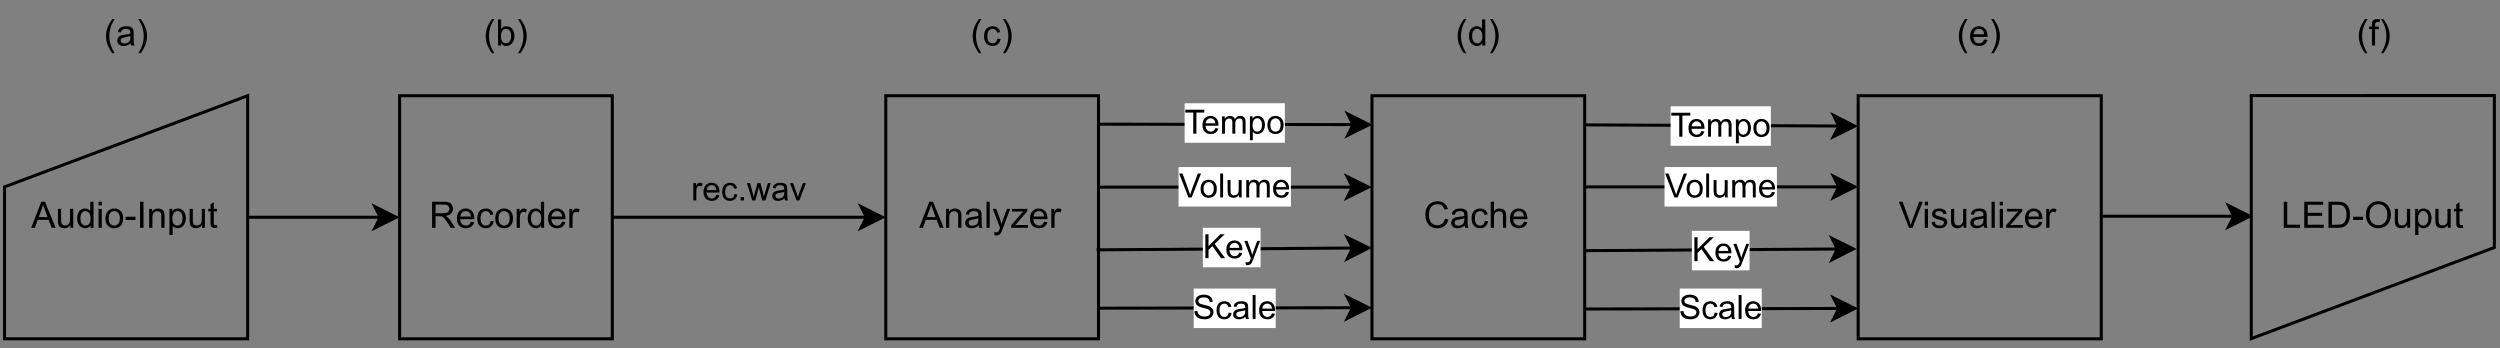 <?xml version="1.0" encoding="UTF-8" standalone="no"?>
<svg 
   width="617.04pt"
   height="85.92pt"
   viewBox="0 0 617.04 85.92"
   version="1.2"
   id="svg542"
   xmlns:xlink="http://www.w3.org/1999/xlink"
   xmlns="http://www.w3.org/2000/svg"
   xmlns:svg="http://www.w3.org/2000/svg" content="%3Cmxfile%20host%3D%22app.diagrams.net%22%20modified%3D%222022-05-11T13%3A10%3A50.161Z%22%20agent%3D%225.0%20(Windows%20NT%2010.0%3B%20Win64%3B%20x64)%20AppleWebKit%2F537.36%20(KHTML%2C%20like%20Gecko)%20Chrome%2F101.0.495.54%20Safari%2F537.36%22%20etag%3D%22cye6AxQ7vxnGm0Opm-MH%22%20version%3D%2218.0.2%22%20type%3D%22github%22%3E%3Cdiagram%20name%3D%22Page-1%22%20id%3D%2274b105a0-9070-1c63-61bc-23e55f88626e%22%3E7Zpbc%2BI2FIB%2FDTPpA4xl%2BfoYILu9pG2m9LLtS0exFVDXWIwtB8ivr4QlLFuwLMQQZ1iGB%2BvoZp3z6fgc2T04mq8%2BZmgx%2B5nGOOnZVrzqwXHPtoFj2z3xt%2BJ1KfF9vxRMMxLLRpVgQl6wFFpSWpAY57WGjNKEkUVdGNE0xRGryVCW0WW92RNN6rMu0FTOaFWCSYQSdR8Dt5L%2FRWI2k3LghVXF95hMZ3LywPbKikcUfZ5mtEjljClNcVkzR2oYOWk%2BQzFdaiJ414OjjFJWXs1XI5wIxSqdqX5srW60B4czNk94AfDLTfWHPZ3B13Tm68pwyvTp9o0Xjl7Ws2HxBD7k8S%2BTpLgdR%2Bu%2BVMIzSgo5yW0RE9r%2FIV0UzLgBroCFuJyjtEBJ2QYOlzPC8GSBIlG15IDV7%2FOJJMmIJjTj5Y1yd926XOwzzhheaSK5lI%2BYzjHL1ryJrIWhVK4kdovisrJ%2BIEUz3e5ShiRx0%2B3Iler4hdTeEZpU82uqNPSH0%2FhW0M5LUYLynER1VW0wxGIWi5fwirBPskZc%2Fy3kHPSyNF5pzcZrVUj5Wj7pBa2XKFbdNiXVb69FclpkET5MEEPZFLMv6UeqA8dqK%2B8xsGZAd4cBlSzDCWLkGdfudpdV5QwPlPClbfkJgjo%2F0GqAUS5c9tK31YGBtrteDVRqxhhoA9l22a%2Fgzja4%2Bw1HNItxZvBX5%2Bv4fTvNUEw4Ie1vZ9c%2BvJ39i25naKg1w9FgiZ7f0a5O0CNOHmhOGKGpuD1ezbGAQ2EYwh%2Bf940GjAoIUEKmO5vfyopHyhidv8ptKGwP%2Bw2nW36j%2BdyxwkGo%2F070Is1hnS8Oe26f4phhQYqS9cu78ile0zO%2FuU8xo60Rimb4Hek0cLqmU9%2FQ6Z80KeamUo9008rl9q2BZYG634W%2Bd8Dzbr087%2BzXPL3su9%2FX88IDzghXj%2FC91dhN4St8r%2FO1vtfrtO%2BFgTXwdSfptuN8HXDhEC4wGP4dzxe0LYQFwXadYADCkwkGwP9G8IkEe3AAzMe64s45NQfxwMCrDxVeGOHQQPgnvG4N4Dq8nn3Q%2Fe7CTRFt8ciqHn170Dma6OuDN2zkaKfjGnqDwKp%2B4E3RVavS0C1PFtvJ8wRtXo22wD%2Betn1bIfDtU7bC9cHrt3beAxsR8KVxVTG7FvCSvOA5%2B%2FvKzoBlHU4lLnqCa5th2P3duP9rcc6j8D0KzihD8kxme5Az3BzqNRrGJMORbLnEOWvJOKBJ%2BVsbB%2B7AvpU8TwtzYSNRO3Ao125Q0C13GQIwUEd02yMprhNXe2yfmG2ZG78ZR5zZg0LbQKmVdEt74Af1hMn%2BBlLNl4Q84tZAstsC6cKvXqD5jqDFpGdz8LRNdFSi0uHE52BIqBp2Bc3dR%2FcKJk%2Bo63Qyha2a40H3snyax%2Fjdy2z24tQVSkBlN2XKgPv0QAPHacuBNcOncwNivpBoK5y6wNvNrpMDrEC4cOM5p73i87wTyeHx%2BZFDnxsl8z3MTfSdQRPPP1idn4Mvm%2BckjpNNToRz8oIeN0MJ%2By%2FEWjarc4c9dyzGKhjNy4%2FTxNA5y%2Bhn3EiYzvM5kt%2FYySAw8yW4A7VmxNJevmQmszeP12MP1%2BmaPcwD8pv4euwReB2zh%2BJDtwe%2BHnsAy3bfzCAj649xf4KW9xhNflz898%2B%2FdOb2zfOdG3Q99nBAx8xhprY3T9djDgDci9mDF6tPyMtwrPpIH979Dw%3D%3D%3C%2Fdiagram%3E%3C%2Fmxfile%3E">
  <rect x="0" y="0" width="617.04" height="85.92" fill="#808080" stroke="none"/>
  <defs
     id="defs169">
    <g
       id="g149">
      <symbol
         overflow="visible"
         id="glyph0-0">
        <path
           style="stroke:none;"
           d=""
           id="path2" />
      </symbol>
      <symbol
         overflow="visible"
         id="glyph0-1">
        <path
           style="stroke:none;"
           d="M -0.016 0 L 2.469 -6.438 L 3.375 -6.438 L 6.016 0 L 5.047 0 L 4.297 -1.953 L 1.594 -1.953 L 0.891 0 Z M 1.844 -2.641 L 4.031 -2.641 L 3.359 -4.438 C 3.148 -4.977 3 -5.422 2.906 -5.766 C 2.82 -5.348 2.703 -4.938 2.547 -4.531 Z M 1.844 -2.641 "
           id="path5" />
      </symbol>
      <symbol
         overflow="visible"
         id="glyph0-2">
        <path
           style="stroke:none;"
           d="M 3.656 0 L 3.656 -0.688 C 3.289 -0.156 2.797 0.109 2.172 0.109 C 1.898 0.109 1.645 0.055 1.406 -0.047 C 1.164 -0.16 0.984 -0.297 0.859 -0.453 C 0.742 -0.609 0.664 -0.801 0.625 -1.031 C 0.594 -1.188 0.578 -1.438 0.578 -1.781 L 0.578 -4.672 L 1.359 -4.672 L 1.359 -2.078 C 1.359 -1.66 1.379 -1.383 1.422 -1.25 C 1.461 -1.039 1.562 -0.875 1.719 -0.75 C 1.883 -0.633 2.086 -0.578 2.328 -0.578 C 2.566 -0.578 2.789 -0.633 3 -0.75 C 3.207 -0.875 3.352 -1.039 3.438 -1.25 C 3.52 -1.457 3.562 -1.766 3.562 -2.172 L 3.562 -4.672 L 4.359 -4.672 L 4.359 0 Z M 3.656 0 "
           id="path8" />
      </symbol>
      <symbol
         overflow="visible"
         id="glyph0-3">
        <path
           style="stroke:none;"
           d="M 3.625 0 L 3.625 -0.594 C 3.32 -0.125 2.883 0.109 2.312 0.109 C 1.945 0.109 1.609 0.004 1.297 -0.203 C 0.984 -0.41 0.738 -0.695 0.562 -1.062 C 0.395 -1.426 0.312 -1.848 0.312 -2.328 C 0.312 -2.797 0.391 -3.219 0.547 -3.594 C 0.703 -3.977 0.93 -4.27 1.234 -4.469 C 1.547 -4.664 1.895 -4.766 2.281 -4.766 C 2.562 -4.766 2.812 -4.707 3.031 -4.594 C 3.25 -4.477 3.426 -4.32 3.562 -4.125 L 3.562 -6.438 L 4.359 -6.438 L 4.359 0 Z M 1.125 -2.328 C 1.125 -1.734 1.25 -1.285 1.5 -0.984 C 1.75 -0.691 2.047 -0.547 2.391 -0.547 C 2.734 -0.547 3.023 -0.688 3.266 -0.969 C 3.516 -1.25 3.641 -1.68 3.641 -2.266 C 3.641 -2.898 3.516 -3.367 3.266 -3.672 C 3.016 -3.973 2.711 -4.125 2.359 -4.125 C 2.004 -4.125 1.707 -3.977 1.469 -3.688 C 1.238 -3.395 1.125 -2.941 1.125 -2.328 Z M 1.125 -2.328 "
           id="path11" />
      </symbol>
      <symbol
         overflow="visible"
         id="glyph0-4">
        <path
           style="stroke:none;"
           d="M 0.594 -5.531 L 0.594 -6.438 L 1.391 -6.438 L 1.391 -5.531 Z M 0.594 0 L 0.594 -4.672 L 1.391 -4.672 L 1.391 0 Z M 0.594 0 "
           id="path14" />
      </symbol>
      <symbol
         overflow="visible"
         id="glyph0-5">
        <path
           style="stroke:none;"
           d="M 0.297 -2.328 C 0.297 -3.191 0.535 -3.832 1.016 -4.25 C 1.422 -4.594 1.91 -4.766 2.484 -4.766 C 3.129 -4.766 3.656 -4.555 4.062 -4.141 C 4.469 -3.723 4.672 -3.145 4.672 -2.406 C 4.672 -1.801 4.578 -1.328 4.391 -0.984 C 4.211 -0.641 3.953 -0.367 3.609 -0.172 C 3.266 0.016 2.891 0.109 2.484 0.109 C 1.828 0.109 1.297 -0.098 0.891 -0.516 C 0.492 -0.941 0.297 -1.547 0.297 -2.328 Z M 1.109 -2.328 C 1.109 -1.734 1.238 -1.285 1.5 -0.984 C 1.758 -0.691 2.086 -0.547 2.484 -0.547 C 2.879 -0.547 3.207 -0.691 3.469 -0.984 C 3.727 -1.285 3.859 -1.742 3.859 -2.359 C 3.859 -2.93 3.727 -3.367 3.469 -3.672 C 3.207 -3.973 2.879 -4.125 2.484 -4.125 C 2.086 -4.125 1.758 -3.973 1.5 -3.672 C 1.238 -3.379 1.109 -2.93 1.109 -2.328 Z M 1.109 -2.328 "
           id="path17" />
      </symbol>
      <symbol
         overflow="visible"
         id="glyph0-6">
        <path
           style="stroke:none;"
           d="M 0.281 -1.938 L 0.281 -2.734 L 2.719 -2.734 L 2.719 -1.938 Z M 0.281 -1.938 "
           id="path20" />
      </symbol>
      <symbol
         overflow="visible"
         id="glyph0-7">
        <path
           style="stroke:none;"
           d="M 0.844 0 L 0.844 -6.438 L 1.688 -6.438 L 1.688 0 Z M 0.844 0 "
           id="path23" />
      </symbol>
      <symbol
         overflow="visible"
         id="glyph0-8">
        <path
           style="stroke:none;"
           d="M 0.594 0 L 0.594 -4.672 L 1.312 -4.672 L 1.312 -4 C 1.645 -4.508 2.141 -4.766 2.797 -4.766 C 3.078 -4.766 3.332 -4.711 3.562 -4.609 C 3.801 -4.516 3.977 -4.383 4.094 -4.219 C 4.207 -4.062 4.289 -3.867 4.344 -3.641 C 4.375 -3.492 4.391 -3.238 4.391 -2.875 L 4.391 0 L 3.594 0 L 3.594 -2.844 C 3.594 -3.164 3.562 -3.406 3.5 -3.562 C 3.438 -3.719 3.328 -3.844 3.172 -3.938 C 3.016 -4.039 2.832 -4.094 2.625 -4.094 C 2.289 -4.094 2 -3.984 1.75 -3.766 C 1.508 -3.555 1.391 -3.148 1.391 -2.547 L 1.391 0 Z M 0.594 0 "
           id="path26" />
      </symbol>
      <symbol
         overflow="visible"
         id="glyph0-9">
        <path
           style="stroke:none;"
           d="M 0.594 1.781 L 0.594 -4.672 L 1.312 -4.672 L 1.312 -4.062 C 1.477 -4.301 1.664 -4.477 1.875 -4.594 C 2.094 -4.707 2.359 -4.766 2.672 -4.766 C 3.066 -4.766 3.414 -4.66 3.719 -4.453 C 4.02 -4.254 4.25 -3.969 4.406 -3.594 C 4.562 -3.219 4.641 -2.812 4.641 -2.375 C 4.641 -1.895 4.551 -1.461 4.375 -1.078 C 4.207 -0.691 3.961 -0.395 3.641 -0.188 C 3.316 0.008 2.973 0.109 2.609 0.109 C 2.348 0.109 2.113 0.051 1.906 -0.062 C 1.695 -0.176 1.523 -0.316 1.391 -0.484 L 1.391 1.781 Z M 1.312 -2.312 C 1.312 -1.707 1.43 -1.258 1.672 -0.969 C 1.922 -0.688 2.219 -0.547 2.562 -0.547 C 2.906 -0.547 3.203 -0.691 3.453 -0.984 C 3.711 -1.285 3.844 -1.75 3.844 -2.375 C 3.844 -2.969 3.719 -3.41 3.469 -3.703 C 3.227 -4.004 2.938 -4.156 2.594 -4.156 C 2.258 -4.156 1.961 -3.992 1.703 -3.672 C 1.441 -3.359 1.312 -2.906 1.312 -2.312 Z M 1.312 -2.312 "
           id="path29" />
      </symbol>
      <symbol
         overflow="visible"
         id="glyph0-10">
        <path
           style="stroke:none;"
           d="M 2.328 -0.703 L 2.438 -0.016 C 2.207 0.035 2.008 0.062 1.844 0.062 C 1.551 0.062 1.328 0.016 1.172 -0.078 C 1.016 -0.172 0.898 -0.289 0.828 -0.438 C 0.766 -0.582 0.734 -0.891 0.734 -1.359 L 0.734 -4.047 L 0.156 -4.047 L 0.156 -4.672 L 0.734 -4.672 L 0.734 -5.828 L 1.531 -6.297 L 1.531 -4.672 L 2.328 -4.672 L 2.328 -4.047 L 1.531 -4.047 L 1.531 -1.328 C 1.531 -1.098 1.539 -0.953 1.562 -0.891 C 1.594 -0.828 1.641 -0.773 1.703 -0.734 C 1.766 -0.691 1.852 -0.672 1.969 -0.672 C 2.062 -0.672 2.18 -0.68 2.328 -0.703 Z M 2.328 -0.703 "
           id="path32" />
      </symbol>
      <symbol
         overflow="visible"
         id="glyph0-11">
        <path
           style="stroke:none;"
           d="M 0.703 0 L 0.703 -6.438 L 3.562 -6.438 C 4.133 -6.438 4.57 -6.379 4.875 -6.266 C 5.176 -6.148 5.414 -5.945 5.594 -5.656 C 5.77 -5.363 5.859 -5.039 5.859 -4.688 C 5.859 -4.227 5.707 -3.844 5.406 -3.531 C 5.113 -3.219 4.66 -3.02 4.047 -2.938 C 4.266 -2.82 4.438 -2.711 4.562 -2.609 C 4.812 -2.379 5.047 -2.094 5.266 -1.75 L 6.391 0 L 5.312 0 L 4.453 -1.344 C 4.211 -1.727 4.008 -2.02 3.844 -2.219 C 3.688 -2.426 3.539 -2.57 3.406 -2.656 C 3.281 -2.738 3.156 -2.797 3.031 -2.828 C 2.926 -2.848 2.766 -2.859 2.547 -2.859 L 1.562 -2.859 L 1.562 0 Z M 1.562 -3.594 L 3.391 -3.594 C 3.785 -3.594 4.094 -3.633 4.312 -3.719 C 4.531 -3.801 4.695 -3.93 4.812 -4.109 C 4.926 -4.285 4.984 -4.477 4.984 -4.688 C 4.984 -4.988 4.867 -5.238 4.641 -5.438 C 4.422 -5.633 4.07 -5.734 3.594 -5.734 L 1.562 -5.734 Z M 1.562 -3.594 "
           id="path35" />
      </symbol>
      <symbol
         overflow="visible"
         id="glyph0-12">
        <path
           style="stroke:none;"
           d="M 3.781 -1.5 L 4.609 -1.406 C 4.473 -0.926 4.227 -0.551 3.875 -0.281 C 3.531 -0.02 3.086 0.109 2.547 0.109 C 1.867 0.109 1.328 -0.098 0.922 -0.516 C 0.523 -0.941 0.328 -1.535 0.328 -2.297 C 0.328 -3.078 0.531 -3.68 0.938 -4.109 C 1.344 -4.547 1.867 -4.766 2.516 -4.766 C 3.141 -4.766 3.645 -4.551 4.031 -4.125 C 4.426 -3.707 4.625 -3.113 4.625 -2.344 C 4.625 -2.289 4.625 -2.219 4.625 -2.125 L 1.141 -2.125 C 1.172 -1.613 1.316 -1.223 1.578 -0.953 C 1.836 -0.68 2.164 -0.547 2.562 -0.547 C 2.852 -0.547 3.098 -0.617 3.297 -0.766 C 3.504 -0.922 3.664 -1.164 3.781 -1.5 Z M 1.188 -2.781 L 3.797 -2.781 C 3.766 -3.176 3.664 -3.473 3.5 -3.672 C 3.25 -3.973 2.922 -4.125 2.516 -4.125 C 2.148 -4.125 1.844 -4 1.594 -3.75 C 1.352 -3.508 1.219 -3.188 1.188 -2.781 Z M 1.188 -2.781 "
           id="path38" />
      </symbol>
      <symbol
         overflow="visible"
         id="glyph0-13">
        <path
           style="stroke:none;"
           d="M 3.641 -1.703 L 4.422 -1.609 C 4.336 -1.066 4.117 -0.645 3.766 -0.344 C 3.41 -0.039 2.977 0.109 2.469 0.109 C 1.832 0.109 1.32 -0.098 0.938 -0.516 C 0.551 -0.93 0.359 -1.531 0.359 -2.312 C 0.359 -2.82 0.441 -3.266 0.609 -3.641 C 0.773 -4.016 1.023 -4.297 1.359 -4.484 C 1.703 -4.672 2.078 -4.766 2.484 -4.766 C 2.984 -4.766 3.395 -4.633 3.719 -4.375 C 4.039 -4.125 4.25 -3.766 4.344 -3.297 L 3.578 -3.172 C 3.504 -3.484 3.375 -3.719 3.188 -3.875 C 3 -4.039 2.773 -4.125 2.516 -4.125 C 2.109 -4.125 1.781 -3.977 1.531 -3.688 C 1.289 -3.406 1.172 -2.957 1.172 -2.344 C 1.172 -1.707 1.289 -1.25 1.531 -0.969 C 1.77 -0.688 2.082 -0.547 2.469 -0.547 C 2.781 -0.547 3.039 -0.641 3.25 -0.828 C 3.457 -1.016 3.586 -1.305 3.641 -1.703 Z M 3.641 -1.703 "
           id="path41" />
      </symbol>
      <symbol
         overflow="visible"
         id="glyph0-14">
        <path
           style="stroke:none;"
           d="M 0.578 0 L 0.578 -4.672 L 1.297 -4.672 L 1.297 -3.953 C 1.473 -4.285 1.641 -4.504 1.797 -4.609 C 1.953 -4.711 2.125 -4.766 2.312 -4.766 C 2.57 -4.766 2.844 -4.68 3.125 -4.516 L 2.844 -3.781 C 2.656 -3.895 2.461 -3.953 2.266 -3.953 C 2.098 -3.953 1.941 -3.898 1.797 -3.797 C 1.66 -3.691 1.562 -3.547 1.5 -3.359 C 1.414 -3.078 1.375 -2.77 1.375 -2.438 L 1.375 0 Z M 0.578 0 "
           id="path44" />
      </symbol>
      <symbol
         overflow="visible"
         id="glyph0-15">
        <path
           style="stroke:none;"
           d="M 3.641 -0.578 C 3.348 -0.328 3.066 -0.148 2.797 -0.047 C 2.523 0.055 2.234 0.109 1.922 0.109 C 1.41 0.109 1.016 -0.016 0.734 -0.266 C 0.461 -0.516 0.328 -0.836 0.328 -1.234 C 0.328 -1.461 0.379 -1.672 0.484 -1.859 C 0.586 -2.047 0.723 -2.195 0.891 -2.312 C 1.055 -2.426 1.242 -2.516 1.453 -2.578 C 1.609 -2.609 1.844 -2.645 2.156 -2.688 C 2.801 -2.758 3.273 -2.852 3.578 -2.969 C 3.578 -3.07 3.578 -3.141 3.578 -3.172 C 3.578 -3.492 3.504 -3.719 3.359 -3.844 C 3.148 -4.031 2.848 -4.125 2.453 -4.125 C 2.078 -4.125 1.801 -4.055 1.625 -3.922 C 1.445 -3.797 1.316 -3.566 1.234 -3.234 L 0.469 -3.328 C 0.531 -3.66 0.641 -3.926 0.797 -4.125 C 0.961 -4.332 1.195 -4.488 1.5 -4.594 C 1.812 -4.707 2.164 -4.766 2.562 -4.766 C 2.969 -4.766 3.289 -4.719 3.531 -4.625 C 3.781 -4.531 3.961 -4.41 4.078 -4.266 C 4.203 -4.129 4.285 -3.953 4.328 -3.734 C 4.359 -3.598 4.375 -3.359 4.375 -3.016 L 4.375 -1.953 C 4.375 -1.223 4.391 -0.758 4.422 -0.562 C 4.453 -0.363 4.52 -0.176 4.625 0 L 3.797 0 C 3.711 -0.164 3.66 -0.359 3.641 -0.578 Z M 3.578 -2.344 C 3.285 -2.227 2.852 -2.129 2.281 -2.047 C 1.957 -1.992 1.727 -1.938 1.594 -1.875 C 1.457 -1.82 1.352 -1.738 1.281 -1.625 C 1.207 -1.508 1.172 -1.383 1.172 -1.25 C 1.172 -1.039 1.25 -0.863 1.406 -0.719 C 1.562 -0.582 1.797 -0.516 2.109 -0.516 C 2.41 -0.516 2.68 -0.582 2.922 -0.719 C 3.16 -0.852 3.336 -1.035 3.453 -1.266 C 3.535 -1.441 3.578 -1.703 3.578 -2.047 Z M 3.578 -2.344 "
           id="path47" />
      </symbol>
      <symbol
         overflow="visible"
         id="glyph0-16">
        <path
           style="stroke:none;"
           d="M 0.578 0 L 0.578 -6.438 L 1.359 -6.438 L 1.359 0 Z M 0.578 0 "
           id="path50" />
      </symbol>
      <symbol
         overflow="visible"
         id="glyph0-17">
        <path
           style="stroke:none;"
           d="M 0.562 1.797 L 0.469 1.062 C 0.645 1.102 0.797 1.125 0.922 1.125 C 1.098 1.125 1.238 1.094 1.344 1.031 C 1.445 0.977 1.535 0.898 1.609 0.797 C 1.648 0.711 1.727 0.516 1.844 0.203 C 1.863 0.16 1.891 0.098 1.922 0.016 L 0.141 -4.672 L 1 -4.672 L 1.969 -1.969 C 2.094 -1.625 2.207 -1.266 2.312 -0.891 C 2.395 -1.242 2.5 -1.598 2.625 -1.953 L 3.625 -4.672 L 4.422 -4.672 L 2.641 0.078 C 2.453 0.586 2.305 0.941 2.203 1.141 C 2.055 1.398 1.895 1.586 1.719 1.703 C 1.539 1.828 1.32 1.891 1.062 1.891 C 0.914 1.891 0.75 1.859 0.562 1.797 Z M 0.562 1.797 "
           id="path53" />
      </symbol>
      <symbol
         overflow="visible"
         id="glyph0-18">
        <path
           style="stroke:none;"
           d="M 0.172 0 L 0.172 -0.641 L 3.141 -4.047 C 2.805 -4.035 2.508 -4.031 2.25 -4.031 L 0.359 -4.031 L 0.359 -4.672 L 4.172 -4.672 L 4.172 -4.141 L 1.641 -1.188 L 1.156 -0.641 C 1.508 -0.672 1.844 -0.688 2.156 -0.688 L 4.312 -0.688 L 4.312 0 Z M 0.172 0 "
           id="path56" />
      </symbol>
      <symbol
         overflow="visible"
         id="glyph0-19">
        <path
           style="stroke:none;"
           d="M 5.297 -2.266 L 6.141 -2.047 C 5.961 -1.348 5.641 -0.812 5.172 -0.438 C 4.711 -0.07 4.145 0.109 3.469 0.109 C 2.781 0.109 2.219 -0.031 1.781 -0.312 C 1.344 -0.594 1.008 -1 0.781 -1.531 C 0.562 -2.07 0.453 -2.648 0.453 -3.266 C 0.453 -3.941 0.578 -4.531 0.828 -5.031 C 1.086 -5.531 1.453 -5.906 1.922 -6.156 C 2.398 -6.414 2.922 -6.547 3.484 -6.547 C 4.129 -6.547 4.672 -6.379 5.109 -6.047 C 5.555 -5.723 5.863 -5.266 6.031 -4.672 L 5.188 -4.484 C 5.039 -4.953 4.828 -5.289 4.547 -5.5 C 4.266 -5.719 3.906 -5.828 3.469 -5.828 C 2.977 -5.828 2.566 -5.707 2.234 -5.469 C 1.898 -5.227 1.664 -4.906 1.531 -4.5 C 1.395 -4.102 1.328 -3.695 1.328 -3.281 C 1.328 -2.727 1.406 -2.242 1.562 -1.828 C 1.727 -1.422 1.977 -1.117 2.312 -0.922 C 2.645 -0.723 3.008 -0.625 3.406 -0.625 C 3.883 -0.625 4.285 -0.758 4.609 -1.031 C 4.941 -1.312 5.172 -1.723 5.297 -2.266 Z M 5.297 -2.266 "
           id="path59" />
      </symbol>
      <symbol
         overflow="visible"
         id="glyph0-20">
        <path
           style="stroke:none;"
           d="M 0.594 0 L 0.594 -6.438 L 1.391 -6.438 L 1.391 -4.125 C 1.754 -4.551 2.219 -4.766 2.781 -4.766 C 3.125 -4.766 3.422 -4.695 3.672 -4.562 C 3.93 -4.426 4.113 -4.238 4.219 -4 C 4.332 -3.758 4.391 -3.41 4.391 -2.953 L 4.391 0 L 3.609 0 L 3.609 -2.953 C 3.609 -3.348 3.52 -3.633 3.344 -3.812 C 3.176 -4 2.938 -4.094 2.625 -4.094 C 2.383 -4.094 2.16 -4.031 1.953 -3.906 C 1.742 -3.789 1.598 -3.629 1.516 -3.422 C 1.43 -3.211 1.391 -2.922 1.391 -2.547 L 1.391 0 Z M 0.594 0 "
           id="path62" />
      </symbol>
      <symbol
         overflow="visible"
         id="glyph0-21">
        <path
           style="stroke:none;"
           d="M 2.531 0 L 0.047 -6.438 L 0.969 -6.438 L 2.641 -1.766 C 2.773 -1.391 2.883 -1.035 2.969 -0.703 C 3.07 -1.055 3.191 -1.41 3.328 -1.766 L 5.062 -6.438 L 5.938 -6.438 L 3.406 0 Z M 2.531 0 "
           id="path65" />
      </symbol>
      <symbol
         overflow="visible"
         id="glyph0-22">
        <path
           style="stroke:none;"
           d="M 0.281 -1.391 L 1.062 -1.516 C 1.102 -1.203 1.223 -0.961 1.422 -0.797 C 1.629 -0.629 1.91 -0.547 2.266 -0.547 C 2.629 -0.547 2.898 -0.617 3.078 -0.766 C 3.254 -0.91 3.344 -1.082 3.344 -1.281 C 3.344 -1.469 3.266 -1.609 3.109 -1.703 C 2.992 -1.773 2.723 -1.867 2.297 -1.984 C 1.711 -2.129 1.305 -2.254 1.078 -2.359 C 0.859 -2.461 0.691 -2.609 0.578 -2.797 C 0.461 -2.984 0.406 -3.191 0.406 -3.422 C 0.406 -3.629 0.453 -3.82 0.547 -4 C 0.641 -4.176 0.77 -4.328 0.938 -4.453 C 1.062 -4.535 1.227 -4.609 1.438 -4.672 C 1.656 -4.734 1.883 -4.766 2.125 -4.766 C 2.488 -4.766 2.805 -4.711 3.078 -4.609 C 3.359 -4.504 3.566 -4.363 3.703 -4.188 C 3.836 -4.008 3.93 -3.77 3.984 -3.469 L 3.203 -3.359 C 3.172 -3.598 3.066 -3.785 2.891 -3.922 C 2.723 -4.055 2.488 -4.125 2.188 -4.125 C 1.82 -4.125 1.562 -4.062 1.406 -3.938 C 1.25 -3.82 1.172 -3.68 1.172 -3.516 C 1.172 -3.41 1.203 -3.32 1.266 -3.25 C 1.328 -3.156 1.43 -3.082 1.578 -3.031 C 1.648 -3 1.879 -2.93 2.266 -2.828 C 2.828 -2.68 3.219 -2.562 3.438 -2.469 C 3.664 -2.375 3.844 -2.234 3.969 -2.047 C 4.094 -1.867 4.156 -1.645 4.156 -1.375 C 4.156 -1.102 4.078 -0.852 3.922 -0.625 C 3.766 -0.395 3.539 -0.211 3.25 -0.078 C 2.969 0.047 2.641 0.109 2.266 0.109 C 1.66 0.109 1.195 -0.016 0.875 -0.266 C 0.562 -0.523 0.363 -0.898 0.281 -1.391 Z M 0.281 -1.391 "
           id="path68" />
      </symbol>
      <symbol
         overflow="visible"
         id="glyph0-23">
        <path
           style="stroke:none;"
           d="M 0.656 0 L 0.656 -6.438 L 1.516 -6.438 L 1.516 -0.766 L 4.688 -0.766 L 4.688 0 Z M 0.656 0 "
           id="path71" />
      </symbol>
      <symbol
         overflow="visible"
         id="glyph0-24">
        <path
           style="stroke:none;"
           d="M 0.719 0 L 0.719 -6.438 L 5.375 -6.438 L 5.375 -5.688 L 1.562 -5.688 L 1.562 -3.703 L 5.125 -3.703 L 5.125 -2.953 L 1.562 -2.953 L 1.562 -0.766 L 5.516 -0.766 L 5.516 0 Z M 0.719 0 "
           id="path74" />
      </symbol>
      <symbol
         overflow="visible"
         id="glyph0-25">
        <path
           style="stroke:none;"
           d="M 0.688 0 L 0.688 -6.438 L 2.906 -6.438 C 3.414 -6.438 3.801 -6.406 4.062 -6.344 C 4.426 -6.258 4.738 -6.109 5 -5.891 C 5.344 -5.598 5.598 -5.227 5.766 -4.781 C 5.93 -4.344 6.016 -3.832 6.016 -3.25 C 6.016 -2.758 5.957 -2.328 5.844 -1.953 C 5.727 -1.578 5.582 -1.266 5.406 -1.016 C 5.227 -0.766 5.031 -0.566 4.812 -0.422 C 4.602 -0.285 4.348 -0.18 4.047 -0.109 C 3.754 -0.035 3.41 0 3.016 0 Z M 1.547 -0.766 L 2.922 -0.766 C 3.348 -0.766 3.68 -0.801 3.922 -0.875 C 4.16 -0.957 4.352 -1.07 4.5 -1.219 C 4.695 -1.414 4.852 -1.688 4.969 -2.031 C 5.082 -2.375 5.141 -2.785 5.141 -3.266 C 5.141 -3.941 5.031 -4.457 4.812 -4.812 C 4.594 -5.176 4.32 -5.422 4 -5.547 C 3.77 -5.641 3.406 -5.688 2.906 -5.688 L 1.547 -5.688 Z M 1.547 -0.766 "
           id="path77" />
      </symbol>
      <symbol
         overflow="visible"
         id="glyph0-26">
        <path
           style="stroke:none;"
           d="M 0.438 -3.141 C 0.438 -4.203 0.723 -5.035 1.297 -5.641 C 1.867 -6.254 2.609 -6.562 3.516 -6.562 C 4.109 -6.562 4.645 -6.414 5.125 -6.125 C 5.602 -5.844 5.969 -5.445 6.219 -4.938 C 6.469 -4.426 6.594 -3.852 6.594 -3.219 C 6.594 -2.562 6.461 -1.973 6.203 -1.453 C 5.941 -0.941 5.566 -0.551 5.078 -0.281 C 4.598 -0.02 4.078 0.109 3.516 0.109 C 2.91 0.109 2.367 -0.035 1.891 -0.328 C 1.41 -0.617 1.047 -1.02 0.797 -1.531 C 0.555 -2.039 0.438 -2.578 0.438 -3.141 Z M 1.312 -3.125 C 1.312 -2.344 1.52 -1.727 1.938 -1.281 C 2.352 -0.844 2.879 -0.625 3.516 -0.625 C 4.148 -0.625 4.676 -0.848 5.094 -1.297 C 5.508 -1.742 5.719 -2.383 5.719 -3.219 C 5.719 -3.738 5.629 -4.191 5.453 -4.578 C 5.273 -4.973 5.016 -5.281 4.672 -5.5 C 4.328 -5.719 3.945 -5.828 3.531 -5.828 C 2.926 -5.828 2.406 -5.617 1.969 -5.203 C 1.531 -4.785 1.312 -4.094 1.312 -3.125 Z M 1.312 -3.125 "
           id="path80" />
      </symbol>
      <symbol
         overflow="visible"
         id="glyph0-27">
        <path
           style="stroke:none;"
           d="M 2.109 1.891 C 1.672 1.336 1.301 0.695 1 -0.031 C 0.695 -0.77 0.547 -1.535 0.547 -2.328 C 0.547 -3.023 0.66 -3.695 0.891 -4.344 C 1.148 -5.082 1.555 -5.816 2.109 -6.547 L 2.672 -6.547 C 2.316 -5.941 2.082 -5.508 1.969 -5.25 C 1.789 -4.844 1.648 -4.422 1.547 -3.984 C 1.422 -3.43 1.359 -2.879 1.359 -2.328 C 1.359 -0.922 1.797 0.484 2.672 1.891 Z M 2.109 1.891 "
           id="path83" />
      </symbol>
      <symbol
         overflow="visible"
         id="glyph0-28">
        <path
           style="stroke:none;"
           d="M 1.109 1.891 L 0.547 1.891 C 1.422 0.484 1.859 -0.922 1.859 -2.328 C 1.859 -2.879 1.797 -3.426 1.672 -3.969 C 1.566 -4.406 1.426 -4.828 1.25 -5.234 C 1.133 -5.492 0.898 -5.93 0.547 -6.547 L 1.109 -6.547 C 1.66 -5.816 2.066 -5.082 2.328 -4.344 C 2.555 -3.695 2.672 -3.023 2.672 -2.328 C 2.672 -1.535 2.52 -0.77 2.219 -0.031 C 1.914 0.695 1.547 1.336 1.109 1.891 Z M 1.109 1.891 "
           id="path86" />
      </symbol>
      <symbol
         overflow="visible"
         id="glyph0-29">
        <path
           style="stroke:none;"
           d="M 1.328 0 L 0.594 0 L 0.594 -6.438 L 1.375 -6.438 L 1.375 -4.141 C 1.707 -4.555 2.133 -4.766 2.656 -4.766 C 2.945 -4.766 3.219 -4.707 3.469 -4.594 C 3.727 -4.477 3.941 -4.316 4.109 -4.109 C 4.273 -3.898 4.406 -3.645 4.5 -3.344 C 4.594 -3.051 4.641 -2.738 4.641 -2.406 C 4.641 -1.602 4.441 -0.984 4.047 -0.547 C 3.648 -0.109 3.176 0.109 2.625 0.109 C 2.07 0.109 1.641 -0.117 1.328 -0.578 Z M 1.312 -2.375 C 1.312 -1.812 1.391 -1.406 1.547 -1.156 C 1.797 -0.75 2.129 -0.547 2.547 -0.547 C 2.898 -0.547 3.203 -0.695 3.453 -1 C 3.703 -1.301 3.828 -1.75 3.828 -2.344 C 3.828 -2.945 3.707 -3.395 3.469 -3.688 C 3.227 -3.977 2.938 -4.125 2.594 -4.125 C 2.238 -4.125 1.938 -3.973 1.688 -3.672 C 1.438 -3.367 1.312 -2.938 1.312 -2.375 Z M 1.312 -2.375 "
           id="path89" />
      </symbol>
      <symbol
         overflow="visible"
         id="glyph0-30">
        <path
           style="stroke:none;"
           d="M 0.781 0 L 0.781 -4.047 L 0.078 -4.047 L 0.078 -4.672 L 0.781 -4.672 L 0.781 -5.156 C 0.781 -5.477 0.805 -5.711 0.859 -5.859 C 0.941 -6.066 1.078 -6.234 1.266 -6.359 C 1.461 -6.484 1.734 -6.547 2.078 -6.547 C 2.297 -6.547 2.539 -6.52 2.812 -6.469 L 2.688 -5.781 C 2.531 -5.812 2.379 -5.828 2.234 -5.828 C 1.992 -5.828 1.82 -5.773 1.719 -5.672 C 1.613 -5.566 1.562 -5.375 1.562 -5.094 L 1.562 -4.672 L 2.484 -4.672 L 2.484 -4.047 L 1.562 -4.047 L 1.562 0 Z M 0.781 0 "
           id="path92" />
      </symbol>
      <symbol
         overflow="visible"
         id="glyph1-0">
        <path
           style="stroke:none;"
           d=""
           id="path95" />
      </symbol>
      <symbol
         overflow="visible"
         id="glyph1-1">
        <path
           style="stroke:none;"
           d="M 0.531 0 L 0.531 -4.281 L 1.188 -4.281 L 1.188 -3.625 C 1.352 -3.926 1.504 -4.125 1.641 -4.219 C 1.785 -4.32 1.941 -4.375 2.109 -4.375 C 2.359 -4.375 2.609 -4.297 2.859 -4.141 L 2.609 -3.469 C 2.43 -3.57 2.254 -3.625 2.078 -3.625 C 1.922 -3.625 1.781 -3.578 1.656 -3.484 C 1.531 -3.391 1.438 -3.254 1.375 -3.078 C 1.301 -2.828 1.266 -2.547 1.266 -2.234 L 1.266 0 Z M 0.531 0 "
           id="path98" />
      </symbol>
      <symbol
         overflow="visible"
         id="glyph1-2">
        <path
           style="stroke:none;"
           d="M 3.469 -1.375 L 4.219 -1.281 C 4.102 -0.844 3.883 -0.504 3.562 -0.266 C 3.238 -0.023 2.832 0.094 2.344 0.094 C 1.719 0.094 1.219 -0.098 0.844 -0.484 C 0.477 -0.867 0.297 -1.41 0.297 -2.109 C 0.297 -2.828 0.477 -3.383 0.844 -3.781 C 1.219 -4.176 1.703 -4.375 2.297 -4.375 C 2.867 -4.375 3.336 -4.176 3.703 -3.781 C 4.066 -3.395 4.25 -2.848 4.25 -2.141 C 4.25 -2.098 4.242 -2.035 4.234 -1.953 L 1.047 -1.953 C 1.078 -1.484 1.211 -1.125 1.453 -0.875 C 1.691 -0.625 1.988 -0.5 2.344 -0.5 C 2.613 -0.5 2.844 -0.566 3.031 -0.703 C 3.219 -0.848 3.363 -1.07 3.469 -1.375 Z M 1.094 -2.547 L 3.484 -2.547 C 3.453 -2.91 3.359 -3.18 3.203 -3.359 C 2.973 -3.641 2.676 -3.781 2.312 -3.781 C 1.977 -3.781 1.695 -3.664 1.469 -3.438 C 1.238 -3.219 1.113 -2.922 1.094 -2.547 Z M 1.094 -2.547 "
           id="path101" />
      </symbol>
      <symbol
         overflow="visible"
         id="glyph1-3">
        <path
           style="stroke:none;"
           d="M 3.328 -1.562 L 4.047 -1.469 C 3.973 -0.977 3.773 -0.594 3.453 -0.312 C 3.129 -0.039 2.734 0.094 2.266 0.094 C 1.68 0.094 1.211 -0.094 0.859 -0.469 C 0.504 -0.852 0.328 -1.406 0.328 -2.125 C 0.328 -2.582 0.398 -2.984 0.547 -3.328 C 0.703 -3.68 0.938 -3.941 1.25 -4.109 C 1.562 -4.285 1.898 -4.375 2.266 -4.375 C 2.734 -4.375 3.113 -4.254 3.406 -4.016 C 3.707 -3.785 3.898 -3.453 3.984 -3.016 L 3.281 -2.906 C 3.207 -3.195 3.082 -3.414 2.906 -3.562 C 2.738 -3.707 2.535 -3.781 2.297 -3.781 C 1.93 -3.781 1.633 -3.648 1.406 -3.391 C 1.176 -3.129 1.062 -2.711 1.062 -2.141 C 1.062 -1.566 1.172 -1.148 1.391 -0.891 C 1.617 -0.629 1.91 -0.5 2.266 -0.5 C 2.547 -0.5 2.781 -0.582 2.969 -0.75 C 3.164 -0.926 3.285 -1.195 3.328 -1.562 Z M 3.328 -1.562 "
           id="path104" />
      </symbol>
      <symbol
         overflow="visible"
         id="glyph1-4">
        <path
           style="stroke:none;"
           d="M 0.75 0 L 0.75 -0.828 L 1.578 -0.828 L 1.578 0 Z M 0.75 0 "
           id="path107" />
      </symbol>
      <symbol
         overflow="visible"
         id="glyph1-5">
        <path
           style="stroke:none;"
           d="M 1.328 0 L 0.031 -4.281 L 0.781 -4.281 L 1.453 -1.812 L 1.703 -0.891 C 1.711 -0.93 1.785 -1.223 1.922 -1.766 L 2.609 -4.281 L 3.359 -4.281 L 4 -1.797 L 4.203 -0.984 L 4.453 -1.812 L 5.188 -4.281 L 5.891 -4.281 L 4.562 0 L 3.797 0 L 3.125 -2.562 L 2.953 -3.297 L 2.094 0 Z M 1.328 0 "
           id="path110" />
      </symbol>
      <symbol
         overflow="visible"
         id="glyph1-6">
        <path
           style="stroke:none;"
           d="M 3.328 -0.531 C 3.066 -0.301 2.812 -0.141 2.562 -0.047 C 2.312 0.047 2.047 0.094 1.766 0.094 C 1.297 0.094 0.93 -0.02 0.672 -0.25 C 0.422 -0.477 0.297 -0.77 0.297 -1.125 C 0.297 -1.332 0.344 -1.523 0.438 -1.703 C 0.531 -1.879 0.656 -2.02 0.812 -2.125 C 0.969 -2.227 1.145 -2.305 1.344 -2.359 C 1.477 -2.391 1.691 -2.426 1.984 -2.469 C 2.566 -2.531 3 -2.613 3.281 -2.719 C 3.281 -2.812 3.281 -2.875 3.281 -2.906 C 3.281 -3.195 3.211 -3.406 3.078 -3.531 C 2.891 -3.695 2.613 -3.781 2.25 -3.781 C 1.906 -3.781 1.648 -3.719 1.484 -3.594 C 1.328 -3.477 1.207 -3.266 1.125 -2.953 L 0.422 -3.062 C 0.484 -3.363 0.586 -3.609 0.734 -3.797 C 0.891 -3.984 1.102 -4.125 1.375 -4.219 C 1.656 -4.32 1.984 -4.375 2.359 -4.375 C 2.723 -4.375 3.016 -4.328 3.234 -4.234 C 3.461 -4.148 3.629 -4.039 3.734 -3.906 C 3.848 -3.781 3.926 -3.617 3.969 -3.422 C 4 -3.305 4.016 -3.086 4.016 -2.766 L 4.016 -1.797 C 4.016 -1.117 4.023 -0.691 4.047 -0.516 C 4.078 -0.336 4.141 -0.164 4.234 0 L 3.484 0 C 3.41 -0.145 3.359 -0.32 3.328 -0.531 Z M 3.281 -2.141 C 3.008 -2.035 2.613 -1.945 2.094 -1.875 C 1.789 -1.832 1.578 -1.781 1.453 -1.719 C 1.328 -1.664 1.234 -1.586 1.172 -1.484 C 1.109 -1.391 1.078 -1.273 1.078 -1.141 C 1.078 -0.953 1.148 -0.789 1.297 -0.656 C 1.441 -0.531 1.656 -0.469 1.938 -0.469 C 2.219 -0.469 2.461 -0.531 2.672 -0.656 C 2.891 -0.781 3.051 -0.945 3.156 -1.156 C 3.238 -1.32 3.281 -1.562 3.281 -1.875 Z M 3.281 -2.141 "
           id="path113" />
      </symbol>
      <symbol
         overflow="visible"
         id="glyph1-7">
        <path
           style="stroke:none;"
           d="M 1.734 0 L 0.109 -4.281 L 0.875 -4.281 L 1.781 -1.719 C 1.883 -1.438 1.977 -1.148 2.062 -0.859 C 2.125 -1.078 2.211 -1.348 2.328 -1.672 L 3.281 -4.281 L 4.031 -4.281 L 2.406 0 Z M 1.734 0 "
           id="path116" />
      </symbol>
      <symbol
         overflow="visible"
         id="glyph1-8">
        <path
           style="stroke:none;"
           d="M 2.328 0 L 0.031 -5.906 L 0.875 -5.906 L 2.422 -1.609 C 2.547 -1.266 2.648 -0.945 2.734 -0.656 C 2.816 -0.969 2.922 -1.285 3.047 -1.609 L 4.641 -5.906 L 5.438 -5.906 L 3.125 0 Z M 2.328 0 "
           id="path119" />
      </symbol>
      <symbol
         overflow="visible"
         id="glyph1-9">
        <path
           style="stroke:none;"
           d="M 0.281 -2.141 C 0.281 -2.93 0.5 -3.52 0.938 -3.906 C 1.301 -4.219 1.75 -4.375 2.281 -4.375 C 2.863 -4.375 3.344 -4.18 3.719 -3.797 C 4.094 -3.41 4.281 -2.879 4.281 -2.203 C 4.281 -1.648 4.195 -1.211 4.031 -0.891 C 3.863 -0.578 3.625 -0.332 3.312 -0.156 C 3 0.008 2.656 0.094 2.281 0.094 C 1.676 0.094 1.191 -0.098 0.828 -0.484 C 0.461 -0.867 0.281 -1.422 0.281 -2.141 Z M 1.016 -2.141 C 1.016 -1.586 1.133 -1.176 1.375 -0.906 C 1.613 -0.633 1.914 -0.5 2.281 -0.5 C 2.633 -0.5 2.93 -0.633 3.172 -0.906 C 3.41 -1.188 3.531 -1.602 3.531 -2.156 C 3.531 -2.688 3.41 -3.086 3.172 -3.359 C 2.93 -3.641 2.633 -3.781 2.281 -3.781 C 1.914 -3.781 1.613 -3.641 1.375 -3.359 C 1.133 -3.086 1.016 -2.68 1.016 -2.141 Z M 1.016 -2.141 "
           id="path122" />
      </symbol>
      <symbol
         overflow="visible"
         id="glyph1-10">
        <path
           style="stroke:none;"
           d="M 0.531 0 L 0.531 -5.906 L 1.25 -5.906 L 1.25 0 Z M 0.531 0 "
           id="path125" />
      </symbol>
      <symbol
         overflow="visible"
         id="glyph1-11">
        <path
           style="stroke:none;"
           d="M 3.344 0 L 3.344 -0.625 C 3.008 -0.145 2.555 0.094 1.984 0.094 C 1.734 0.094 1.5 0.047 1.281 -0.047 C 1.062 -0.141 0.898 -0.258 0.797 -0.406 C 0.691 -0.551 0.617 -0.734 0.578 -0.953 C 0.547 -1.098 0.531 -1.32 0.531 -1.625 L 0.531 -4.281 L 1.25 -4.281 L 1.25 -1.906 C 1.25 -1.531 1.266 -1.273 1.297 -1.141 C 1.336 -0.953 1.43 -0.801 1.578 -0.688 C 1.734 -0.582 1.922 -0.531 2.141 -0.531 C 2.359 -0.531 2.562 -0.582 2.75 -0.688 C 2.938 -0.801 3.066 -0.953 3.141 -1.141 C 3.223 -1.336 3.266 -1.617 3.266 -1.984 L 3.266 -4.281 L 4 -4.281 L 4 0 Z M 3.344 0 "
           id="path128" />
      </symbol>
      <symbol
         overflow="visible"
         id="glyph1-12">
        <path
           style="stroke:none;"
           d="M 0.547 0 L 0.547 -4.281 L 1.188 -4.281 L 1.188 -3.672 C 1.32 -3.879 1.5 -4.047 1.719 -4.172 C 1.945 -4.305 2.203 -4.375 2.484 -4.375 C 2.805 -4.375 3.066 -4.305 3.266 -4.172 C 3.473 -4.047 3.617 -3.863 3.703 -3.625 C 4.035 -4.125 4.473 -4.375 5.016 -4.375 C 5.441 -4.375 5.77 -4.254 6 -4.016 C 6.227 -3.785 6.344 -3.426 6.344 -2.938 L 6.344 0 L 5.625 0 L 5.625 -2.688 C 5.625 -2.977 5.598 -3.188 5.547 -3.312 C 5.504 -3.445 5.422 -3.551 5.297 -3.625 C 5.172 -3.707 5.023 -3.75 4.859 -3.75 C 4.555 -3.75 4.305 -3.645 4.109 -3.438 C 3.91 -3.238 3.812 -2.922 3.812 -2.484 L 3.812 0 L 3.078 0 L 3.078 -2.781 C 3.078 -3.102 3.02 -3.344 2.906 -3.5 C 2.789 -3.664 2.598 -3.75 2.328 -3.75 C 2.117 -3.75 1.926 -3.691 1.75 -3.578 C 1.582 -3.473 1.457 -3.316 1.375 -3.109 C 1.301 -2.898 1.266 -2.602 1.266 -2.219 L 1.266 0 Z M 0.547 0 "
           id="path131" />
      </symbol>
      <symbol
         overflow="visible"
         id="glyph1-13">
        <path
           style="stroke:none;"
           d="M 2.141 0 L 2.141 -5.203 L 0.188 -5.203 L 0.188 -5.906 L 4.875 -5.906 L 4.875 -5.203 L 2.922 -5.203 L 2.922 0 Z M 2.141 0 "
           id="path134" />
      </symbol>
      <symbol
         overflow="visible"
         id="glyph1-14">
        <path
           style="stroke:none;"
           d="M 0.547 1.641 L 0.547 -4.281 L 1.203 -4.281 L 1.203 -3.719 C 1.359 -3.938 1.535 -4.098 1.734 -4.203 C 1.93 -4.316 2.164 -4.375 2.438 -4.375 C 2.812 -4.375 3.133 -4.281 3.406 -4.094 C 3.688 -3.906 3.898 -3.641 4.047 -3.297 C 4.191 -2.953 4.266 -2.578 4.266 -2.172 C 4.266 -1.734 4.18 -1.336 4.016 -0.984 C 3.859 -0.641 3.629 -0.375 3.328 -0.188 C 3.035 0 2.723 0.094 2.391 0.094 C 2.148 0.094 1.93 0.047 1.734 -0.047 C 1.547 -0.148 1.391 -0.281 1.266 -0.438 L 1.266 1.641 Z M 1.203 -2.109 C 1.203 -1.566 1.312 -1.16 1.531 -0.891 C 1.758 -0.629 2.031 -0.5 2.344 -0.5 C 2.664 -0.5 2.941 -0.633 3.172 -0.906 C 3.398 -1.176 3.516 -1.598 3.516 -2.172 C 3.516 -2.723 3.398 -3.133 3.172 -3.406 C 2.953 -3.676 2.688 -3.812 2.375 -3.812 C 2.062 -3.812 1.785 -3.664 1.547 -3.375 C 1.316 -3.082 1.203 -2.66 1.203 -2.109 Z M 1.203 -2.109 "
           id="path137" />
      </symbol>
      <symbol
         overflow="visible"
         id="glyph1-15">
        <path
           style="stroke:none;"
           d="M 0.609 0 L 0.609 -5.906 L 1.391 -5.906 L 1.391 -2.984 L 4.312 -5.906 L 5.375 -5.906 L 2.906 -3.516 L 5.484 0 L 4.453 0 L 2.359 -2.984 L 1.391 -2.047 L 1.391 0 Z M 0.609 0 "
           id="path140" />
      </symbol>
      <symbol
         overflow="visible"
         id="glyph1-16">
        <path
           style="stroke:none;"
           d="M 0.516 1.641 L 0.438 0.969 C 0.594 1.008 0.727 1.031 0.844 1.031 C 1.008 1.031 1.141 1.004 1.234 0.953 C 1.328 0.898 1.406 0.82 1.469 0.719 C 1.508 0.645 1.582 0.469 1.688 0.188 C 1.707 0.145 1.727 0.086 1.75 0.016 L 0.141 -4.281 L 0.922 -4.281 L 1.812 -1.797 C 1.926 -1.484 2.023 -1.156 2.109 -0.812 C 2.191 -1.145 2.289 -1.469 2.406 -1.781 L 3.328 -4.281 L 4.047 -4.281 L 2.422 0.078 C 2.242 0.547 2.109 0.867 2.016 1.047 C 1.891 1.285 1.742 1.457 1.578 1.562 C 1.41 1.676 1.211 1.734 0.984 1.734 C 0.836 1.734 0.68 1.703 0.516 1.641 Z M 0.516 1.641 "
           id="path143" />
      </symbol>
      <symbol
         overflow="visible"
         id="glyph1-17">
        <path
           style="stroke:none;"
           d="M 0.375 -1.891 L 1.109 -1.969 C 1.141 -1.664 1.219 -1.422 1.344 -1.234 C 1.477 -1.047 1.676 -0.891 1.938 -0.766 C 2.207 -0.648 2.516 -0.594 2.859 -0.594 C 3.148 -0.594 3.41 -0.633 3.641 -0.719 C 3.867 -0.812 4.035 -0.938 4.141 -1.094 C 4.254 -1.25 4.312 -1.422 4.312 -1.609 C 4.312 -1.785 4.258 -1.941 4.156 -2.078 C 4.051 -2.223 3.875 -2.344 3.625 -2.438 C 3.469 -2.5 3.117 -2.594 2.578 -2.719 C 2.035 -2.852 1.656 -2.977 1.438 -3.094 C 1.156 -3.238 0.941 -3.422 0.797 -3.641 C 0.66 -3.859 0.594 -4.102 0.594 -4.375 C 0.594 -4.676 0.676 -4.957 0.844 -5.219 C 1.02 -5.477 1.27 -5.672 1.594 -5.797 C 1.914 -5.93 2.273 -6 2.672 -6 C 3.109 -6 3.492 -5.926 3.828 -5.781 C 4.16 -5.645 4.414 -5.441 4.594 -5.172 C 4.781 -4.898 4.879 -4.586 4.891 -4.234 L 4.141 -4.188 C 4.098 -4.562 3.961 -4.844 3.734 -5.031 C 3.504 -5.219 3.16 -5.312 2.703 -5.312 C 2.234 -5.312 1.891 -5.223 1.672 -5.047 C 1.453 -4.879 1.344 -4.676 1.344 -4.438 C 1.344 -4.219 1.422 -4.039 1.578 -3.906 C 1.734 -3.77 2.125 -3.629 2.75 -3.484 C 3.383 -3.336 3.82 -3.211 4.062 -3.109 C 4.406 -2.953 4.66 -2.75 4.828 -2.5 C 4.992 -2.258 5.078 -1.984 5.078 -1.672 C 5.078 -1.359 4.984 -1.062 4.797 -0.781 C 4.617 -0.5 4.359 -0.281 4.016 -0.125 C 3.68 0.02 3.305 0.094 2.891 0.094 C 2.359 0.094 1.91 0.02 1.547 -0.125 C 1.18 -0.281 0.895 -0.516 0.688 -0.828 C 0.488 -1.148 0.383 -1.504 0.375 -1.891 Z M 0.375 -1.891 "
           id="path146" />
      </symbol>
    </g>
    <clipPath
       id="clip1">
      <path
         d="M 0 13 L 72 13 L 72 84.715 L 0 84.715 Z M 0 13 "
         id="path151" />
    </clipPath>
    <clipPath
       id="clip2">
      <path
         d="M 260 65 L 345 65 L 345 84.715 L 260 84.715 Z M 260 65 "
         id="path154" />
    </clipPath>
    <clipPath
       id="clip3">
      <path
         d="M 321 62 L 349 62 L 349 84.715 L 321 84.715 Z M 321 62 "
         id="path157" />
    </clipPath>
    <clipPath
       id="clip4">
      <path
         d="M 545 13 L 617 13 L 617 84.715 L 545 84.715 Z M 545 13 "
         id="path160" />
    </clipPath>
    <clipPath
       id="clip5">
      <path
         d="M 380 65 L 465 65 L 465 84.715 L 380 84.715 Z M 380 65 "
         id="path163" />
    </clipPath>
    <clipPath
       id="clip6">
      <path
         d="M 441 62 L 469 62 L 469 84.715 L 441 84.715 Z M 441 62 "
         id="path166" />
    </clipPath>
  </defs>
  <g
     id="surface1">
    <g
       clip-path="url(#clip1)"
       clip-rule="nonzero"
       id="g173">
      <path
         style="fill:none;stroke:#000000;stroke-width:1;stroke-linecap:butt;stroke-linejoin:miter;stroke-miterlimit:10;stroke-opacity:1"
         d="M 1.001,110.998 V 60.999 L 81.002,31.002 v 79.996 z m 0,0"
         transform="matrix(0.75,0,0,0.75,0.375,0.375)"
         id="path171" />
    </g>
    <g
       style="fill:#000000;fill-opacity:1"
       id="g197">
      <use
         xlink:href="#glyph0-1"
         x="7.72"
         y="56.227"
         id="use175"
         width="100%"
         height="100%" />
      <use
         xlink:href="#glyph0-2"
         x="13.72"
         y="56.227"
         id="use177"
         width="100%"
         height="100%" />
      <use
         xlink:href="#glyph0-3"
         x="18.723"
         y="56.227"
         id="use179"
         width="100%"
         height="100%" />
      <use
         xlink:href="#glyph0-4"
         x="23.727"
         y="56.227"
         id="use181"
         width="100%"
         height="100%" />
      <use
         xlink:href="#glyph0-5"
         x="25.725"
         y="56.227"
         id="use183"
         width="100%"
         height="100%" />
      <use
         xlink:href="#glyph0-6"
         x="30.729"
         y="56.227"
         id="use185"
         width="100%"
         height="100%" />
      <use
         xlink:href="#glyph0-7"
         x="33.725"
         y="56.227"
         id="use187"
         width="100%"
         height="100%" />
      <use
         xlink:href="#glyph0-8"
         x="36.224"
         y="56.227"
         id="use189"
         width="100%"
         height="100%" />
      <use
         xlink:href="#glyph0-9"
         x="41.227"
         y="56.227"
         id="use191"
         width="100%"
         height="100%" />
      <use
         xlink:href="#glyph0-2"
         x="46.231"
         y="56.227"
         id="use193"
         width="100%"
         height="100%" />
      <use
         xlink:href="#glyph0-10"
         x="51.234"
         y="56.227"
         id="use195"
         width="100%"
         height="100%" />
    </g>
    <path
       style="fill:none;stroke:#000000;stroke-width:1;stroke-linecap:butt;stroke-linejoin:miter;stroke-miterlimit:10;stroke-opacity:1"
       d="M 81.002,70.998 H 124.629"
       transform="matrix(0.75,0,0,0.75,0.375,0.375)"
       id="path199" />
    <path
       style="fill:#000000;fill-opacity:1;fill-rule:nonzero;stroke:#000000;stroke-width:1;stroke-linecap:butt;stroke-linejoin:miter;stroke-miterlimit:10;stroke-opacity:1"
       d="m 129.881,70.998 -7.003,3.501 1.751,-3.501 -1.751,-3.496 z m 0,0"
       transform="matrix(0.75,0,0,0.75,0.375,0.375)"
       id="path201" />
    <path
       style="fill:none;stroke:#000000;stroke-width:1;stroke-linecap:butt;stroke-linejoin:miter;stroke-miterlimit:4;stroke-opacity:1"
       d="m 131.001,31.002 h 69.997 v 79.996 h -69.997 z m 0,0"
       transform="matrix(0.75,0,0,0.75,0.375,0.375)"
       id="path203" />
    <g
       style="fill:#000000;fill-opacity:1"
       id="g221">
      <use
         xlink:href="#glyph0-11"
         x="105.941"
         y="56.227"
         id="use205"
         width="100%"
         height="100%" />
      <use
         xlink:href="#glyph0-12"
         x="112.438"
         y="56.227"
         id="use207"
         width="100%"
         height="100%" />
      <use
         xlink:href="#glyph0-13"
         x="117.442"
         y="56.227"
         id="use209"
         width="100%"
         height="100%" />
      <use
         xlink:href="#glyph0-5"
         x="121.94"
         y="56.227"
         id="use211"
         width="100%"
         height="100%" />
      <use
         xlink:href="#glyph0-14"
         x="126.943"
         y="56.227"
         id="use213"
         width="100%"
         height="100%" />
      <use
         xlink:href="#glyph0-3"
         x="129.939"
         y="56.227"
         id="use215"
         width="100%"
         height="100%" />
      <use
         xlink:href="#glyph0-12"
         x="134.942"
         y="56.227"
         id="use217"
         width="100%"
         height="100%" />
      <use
         xlink:href="#glyph0-14"
         x="139.946"
         y="56.227"
         id="use219"
         width="100%"
         height="100%" />
    </g>
    <path
       style="fill:none;stroke:#000000;stroke-width:1;stroke-linecap:butt;stroke-linejoin:miter;stroke-miterlimit:10;stroke-opacity:1"
       d="m 200.998,70.998 h 83.633"
       transform="matrix(0.75,0,0,0.75,0.375,0.375)"
       id="path223" />
    <path
       style="fill:#000000;fill-opacity:1;fill-rule:nonzero;stroke:#000000;stroke-width:1;stroke-linecap:butt;stroke-linejoin:miter;stroke-miterlimit:10;stroke-opacity:1"
       d="m 289.878,70.998 -6.998,3.501 1.751,-3.501 -1.751,-3.496 z m 0,0"
       transform="matrix(0.75,0,0,0.75,0.375,0.375)"
       id="path225" />
    <path
       style="fill:#ffffff;fill-opacity:0;fill-rule:nonzero;stroke:none"
       d="m 170.93,41.984 h 27.738 v 9.746 h -27.738 z m 0,0"
       id="path227" />
    <g
       style="fill:#000000;fill-opacity:1"
       id="g243">
      <use
         xlink:href="#glyph1-1"
         x="170.591"
         y="49.48"
         id="use229"
         width="100%"
         height="100%" />
      <use
         xlink:href="#glyph1-2"
         x="173.337"
         y="49.48"
         id="use231"
         width="100%"
         height="100%" />
      <use
         xlink:href="#glyph1-3"
         x="177.924"
         y="49.48"
         id="use233"
         width="100%"
         height="100%" />
      <use
         xlink:href="#glyph1-4"
         x="182.047"
         y="49.48"
         id="use235"
         width="100%"
         height="100%" />
      <use
         xlink:href="#glyph1-5"
         x="184.338"
         y="49.48"
         id="use237"
         width="100%"
         height="100%" />
      <use
         xlink:href="#glyph1-6"
         x="190.294"
         y="49.48"
         id="use239"
         width="100%"
         height="100%" />
      <use
         xlink:href="#glyph1-7"
         x="194.88"
         y="49.48"
         id="use241"
         width="100%"
         height="100%" />
    </g>
    <path
       style="fill:none;stroke:#000000;stroke-width:1;stroke-linecap:butt;stroke-linejoin:miter;stroke-miterlimit:4;stroke-opacity:1"
       d="m 290.998,31.002 h 70.002 v 79.996 h -70.002 z m 0,0"
       transform="matrix(0.75,0,0,0.75,0.375,0.375)"
       id="path245" />
    <g
       style="fill:#000000;fill-opacity:1"
       id="g263">
      <use
         xlink:href="#glyph0-1"
         x="226.9"
         y="56.227"
         id="use247"
         width="100%"
         height="100%" />
      <use
         xlink:href="#glyph0-8"
         x="232.901"
         y="56.227"
         id="use249"
         width="100%"
         height="100%" />
      <use
         xlink:href="#glyph0-15"
         x="237.904"
         y="56.227"
         id="use251"
         width="100%"
         height="100%" />
      <use
         xlink:href="#glyph0-16"
         x="242.907"
         y="56.227"
         id="use253"
         width="100%"
         height="100%" />
      <use
         xlink:href="#glyph0-17"
         x="244.906"
         y="56.227"
         id="use255"
         width="100%"
         height="100%" />
      <use
         xlink:href="#glyph0-18"
         x="249.404"
         y="56.227"
         id="use257"
         width="100%"
         height="100%" />
      <use
         xlink:href="#glyph0-12"
         x="253.902"
         y="56.227"
         id="use259"
         width="100%"
         height="100%" />
      <use
         xlink:href="#glyph0-14"
         x="258.906"
         y="56.227"
         id="use261"
         width="100%"
         height="100%" />
    </g>
    <path
       style="fill:none;stroke:#000000;stroke-width:1;stroke-linecap:butt;stroke-linejoin:miter;stroke-miterlimit:4;stroke-opacity:1"
       d="m 451.001,31.002 h 69.997 v 79.996 h -69.997 z m 0,0"
       transform="matrix(0.75,0,0,0.75,0.375,0.375)"
       id="path265" />
    <g
       style="fill:#000000;fill-opacity:1"
       id="g277">
      <use
         xlink:href="#glyph0-19"
         x="351.35"
         y="56.227"
         id="use267"
         width="100%"
         height="100%" />
      <use
         xlink:href="#glyph0-15"
         x="357.847"
         y="56.227"
         id="use269"
         width="100%"
         height="100%" />
      <use
         xlink:href="#glyph0-13"
         x="362.85"
         y="56.227"
         id="use271"
         width="100%"
         height="100%" />
      <use
         xlink:href="#glyph0-20"
         x="367.348"
         y="56.227"
         id="use273"
         width="100%"
         height="100%" />
      <use
         xlink:href="#glyph0-12"
         x="372.352"
         y="56.227"
         id="use275"
         width="100%"
         height="100%" />
    </g>
    <path
       style="fill:none;stroke:#000000;stroke-width:1;stroke-linecap:butt;stroke-linejoin:miter;stroke-miterlimit:10;stroke-opacity:1"
       d="M 361.49,61.082 H 444.56"
       transform="matrix(0.75,0,0,0.75,0.375,0.375)"
       id="path279" />
    <path
       style="fill:#000000;fill-opacity:1;fill-rule:nonzero;stroke:#000000;stroke-width:1;stroke-linecap:butt;stroke-linejoin:miter;stroke-miterlimit:10;stroke-opacity:1"
       d="m 449.807,61.082 -6.998,3.496 1.751,-3.496 -1.751,-3.501 z m 0,0"
       transform="matrix(0.75,0,0,0.75,0.375,0.375)"
       id="path281" />
    <path
       style="fill:#ffffff;fill-opacity:1;fill-rule:nonzero;stroke:none"
       d="m 290.883,41.234 h 27.738 v 9.746 h -27.738 z m 0,0"
       id="path283" />
    <g
       style="fill:#000000;fill-opacity:1"
       id="g287">
      <use
         xlink:href="#glyph1-8"
         x="290.999"
         y="48.73"
         id="use285"
         width="100%"
         height="100%" />
    </g>
    <g
       style="fill:#000000;fill-opacity:1"
       id="g299">
      <use
         xlink:href="#glyph1-9"
         x="296.045"
         y="48.73"
         id="use289"
         width="100%"
         height="100%" />
      <use
         xlink:href="#glyph1-10"
         x="300.631"
         y="48.73"
         id="use291"
         width="100%"
         height="100%" />
      <use
         xlink:href="#glyph1-11"
         x="302.463"
         y="48.73"
         id="use293"
         width="100%"
         height="100%" />
      <use
         xlink:href="#glyph1-12"
         x="307.05"
         y="48.73"
         id="use295"
         width="100%"
         height="100%" />
      <use
         xlink:href="#glyph1-2"
         x="313.919"
         y="48.73"
         id="use297"
         width="100%"
         height="100%" />
    </g>
    <path
       style="fill:none;stroke:#000000;stroke-width:1;stroke-linecap:butt;stroke-linejoin:miter;stroke-miterlimit:10;stroke-opacity:1"
       d="m 361.49,40.36 83.279,0.151"
       transform="matrix(0.75,0,0,0.75,0.375,0.375)"
       id="path301" />
    <path
       style="fill:#000000;fill-opacity:1;fill-rule:nonzero;stroke:#000000;stroke-width:1;stroke-linecap:butt;stroke-linejoin:miter;stroke-miterlimit:10;stroke-opacity:1"
       d="m 450.021,40.522 -7.003,3.486 1.751,-3.496 -1.74,-3.501 z m 0,0"
       transform="matrix(0.75,0,0,0.75,0.375,0.375)"
       id="path303" />
    <path
       style="fill:#ffffff;fill-opacity:1;fill-rule:nonzero;stroke:none"
       d="m 292.383,25.488 h 24.738 v 9.746 h -24.738 z m 0,0"
       id="path305" />
    <g
       style="fill:#000000;fill-opacity:1"
       id="g309">
      <use
         xlink:href="#glyph1-13"
         x="292.37"
         y="32.987"
         id="use307"
         width="100%"
         height="100%" />
    </g>
    <g
       style="fill:#000000;fill-opacity:1"
       id="g319">
      <use
         xlink:href="#glyph1-2"
         x="296.493"
         y="32.987"
         id="use311"
         width="100%"
         height="100%" />
      <use
         xlink:href="#glyph1-12"
         x="301.08"
         y="32.987"
         id="use313"
         width="100%"
         height="100%" />
      <use
         xlink:href="#glyph1-14"
         x="307.949"
         y="32.987"
         id="use315"
         width="100%"
         height="100%" />
      <use
         xlink:href="#glyph1-9"
         x="312.535"
         y="32.987"
         id="use317"
         width="100%"
         height="100%" />
    </g>
    <path
       style="fill:none;stroke:#000000;stroke-width:1;stroke-linecap:butt;stroke-linejoin:miter;stroke-miterlimit:10;stroke-opacity:1"
       d="m 360.37,81.721 84.258,-0.599"
       transform="matrix(0.75,0,0,0.75,0.375,0.375)"
       id="path321" />
    <path
       style="fill:#000000;fill-opacity:1;fill-rule:nonzero;stroke:#000000;stroke-width:1;stroke-linecap:butt;stroke-linejoin:miter;stroke-miterlimit:10;stroke-opacity:1"
       d="m 449.88,81.09 -6.972,3.548 1.719,-3.517 -1.766,-3.481 z m 0,0"
       transform="matrix(0.75,0,0,0.75,0.375,0.375)"
       id="path323" />
    <path
       style="fill:#ffffff;fill-opacity:1;fill-rule:nonzero;stroke:none"
       d="M 296.879,56.227 H 311.125 v 9.746 h -14.246 z m 0,0"
       id="path325" />
    <g
       style="fill:#000000;fill-opacity:1"
       id="g333">
      <use
         xlink:href="#glyph1-15"
         x="296.891"
         y="63.724"
         id="use327"
         width="100%"
         height="100%" />
      <use
         xlink:href="#glyph1-2"
         x="302.392"
         y="63.724"
         id="use329"
         width="100%"
         height="100%" />
      <use
         xlink:href="#glyph1-16"
         x="306.978"
         y="63.724"
         id="use331"
         width="100%"
         height="100%" />
    </g>
    <g
       clip-path="url(#clip2)"
       clip-rule="nonzero"
       id="g337">
      <path
         style="fill:none;stroke:#000000;stroke-width:1;stroke-linecap:butt;stroke-linejoin:miter;stroke-miterlimit:10;stroke-opacity:1"
         d="m 360.719,100.921 83.909,-0.151"
         transform="matrix(0.75,0,0,0.75,0.375,0.375)"
         id="path335" />
    </g>
    <path
       style="fill:#000000;fill-opacity:1;fill-rule:nonzero;stroke:none"
       d="m 337.648,75.914 -5.242,2.633 1.305,-2.625 -1.312,-2.625 z m 0,0"
       id="path339" />
    <g
       clip-path="url(#clip3)"
       clip-rule="nonzero"
       id="g343">
      <path
         style="fill:none;stroke:#000000;stroke-width:1;stroke-linecap:butt;stroke-linejoin:miter;stroke-miterlimit:10;stroke-opacity:1"
         d="m 449.88,100.76 -6.992,3.512 1.74,-3.501 -1.751,-3.501 z m 0,0"
         transform="matrix(0.75,0,0,0.75,0.375,0.375)"
         id="path341" />
    </g>
    <path
       style="fill:#ffffff;fill-opacity:1;fill-rule:nonzero;stroke:none"
       d="m 294.629,71.223 h 20.242 v 9.746 h -20.242 z m 0,0"
       id="path345" />
    <g
       style="fill:#000000;fill-opacity:1"
       id="g357">
      <use
         xlink:href="#glyph1-17"
         x="294.431"
         y="78.718"
         id="use347"
         width="100%"
         height="100%" />
      <use
         xlink:href="#glyph1-3"
         x="299.932"
         y="78.718"
         id="use349"
         width="100%"
         height="100%" />
      <use
         xlink:href="#glyph1-6"
         x="304.055"
         y="78.718"
         id="use351"
         width="100%"
         height="100%" />
      <use
         xlink:href="#glyph1-10"
         x="308.642"
         y="78.718"
         id="use353"
         width="100%"
         height="100%" />
      <use
         xlink:href="#glyph1-2"
         x="310.474"
         y="78.718"
         id="use355"
         width="100%"
         height="100%" />
    </g>
    <path
       style="fill:none;stroke:#000000;stroke-width:1;stroke-linecap:butt;stroke-linejoin:miter;stroke-miterlimit:4;stroke-opacity:1"
       d="m 610.998,31.002 h 80.001 v 79.996 h -80.001 z m 0,0"
       transform="matrix(0.75,0,0,0.75,0.375,0.375)"
       id="path359" />
    <g
       style="fill:#000000;fill-opacity:1"
       id="g363">
      <use
         xlink:href="#glyph0-21"
         x="468.63"
         y="56.227"
         id="use361"
         width="100%"
         height="100%" />
    </g>
    <g
       style="fill:#000000;fill-opacity:1"
       id="g383">
      <use
         xlink:href="#glyph0-4"
         x="474.468"
         y="56.227"
         id="use365"
         width="100%"
         height="100%" />
      <use
         xlink:href="#glyph0-22"
         x="476.467"
         y="56.227"
         id="use367"
         width="100%"
         height="100%" />
      <use
         xlink:href="#glyph0-2"
         x="480.965"
         y="56.227"
         id="use369"
         width="100%"
         height="100%" />
      <use
         xlink:href="#glyph0-15"
         x="485.969"
         y="56.227"
         id="use371"
         width="100%"
         height="100%" />
      <use
         xlink:href="#glyph0-16"
         x="490.972"
         y="56.227"
         id="use373"
         width="100%"
         height="100%" />
      <use
         xlink:href="#glyph0-4"
         x="492.971"
         y="56.227"
         id="use375"
         width="100%"
         height="100%" />
      <use
         xlink:href="#glyph0-18"
         x="494.969"
         y="56.227"
         id="use377"
         width="100%"
         height="100%" />
      <use
         xlink:href="#glyph0-12"
         x="499.467"
         y="56.227"
         id="use379"
         width="100%"
         height="100%" />
      <use
         xlink:href="#glyph0-14"
         x="504.471"
         y="56.227"
         id="use381"
         width="100%"
         height="100%" />
    </g>
    <g
       clip-path="url(#clip4)"
       clip-rule="nonzero"
       id="g387">
      <path
         style="fill:none;stroke:#000000;stroke-width:1;stroke-linecap:butt;stroke-linejoin:miter;stroke-miterlimit:10;stroke-opacity:1"
         d="M 741.001,110.998 V 60.998 L 821.002,31.002 v 79.996 z m 0,0"
         transform="matrix(-0.75,0,0,-0.75,1171.4,106.832)"
         id="path385" />
    </g>
    <g
       style="fill:#000000;fill-opacity:1"
       id="g407">
      <use
         xlink:href="#glyph0-23"
         x="563.01"
         y="56.227"
         id="use389"
         width="100%"
         height="100%" />
      <use
         xlink:href="#glyph0-24"
         x="568.013"
         y="56.227"
         id="use391"
         width="100%"
         height="100%" />
      <use
         xlink:href="#glyph0-25"
         x="574.014"
         y="56.227"
         id="use393"
         width="100%"
         height="100%" />
      <use
         xlink:href="#glyph0-6"
         x="580.511"
         y="56.227"
         id="use395"
         width="100%"
         height="100%" />
      <use
         xlink:href="#glyph0-26"
         x="583.507"
         y="56.227"
         id="use397"
         width="100%"
         height="100%" />
      <use
         xlink:href="#glyph0-2"
         x="590.504"
         y="56.227"
         id="use399"
         width="100%"
         height="100%" />
      <use
         xlink:href="#glyph0-9"
         x="595.508"
         y="56.227"
         id="use401"
         width="100%"
         height="100%" />
      <use
         xlink:href="#glyph0-2"
         x="600.511"
         y="56.227"
         id="use403"
         width="100%"
         height="100%" />
      <use
         xlink:href="#glyph0-10"
         x="605.514"
         y="56.227"
         id="use405"
         width="100%"
         height="100%" />
    </g>
    <path
       style="fill:none;stroke:#000000;stroke-width:1;stroke-linecap:butt;stroke-linejoin:miter;stroke-miterlimit:10;stroke-opacity:1"
       d="m 521.211,60.999 h 83.419"
       transform="matrix(0.75,0,0,0.75,0.375,0.375)"
       id="path409" />
    <path
       style="fill:#000000;fill-opacity:1;fill-rule:nonzero;stroke:#000000;stroke-width:1;stroke-linecap:butt;stroke-linejoin:miter;stroke-miterlimit:10;stroke-opacity:1"
       d="m 609.877,60.999 -6.998,3.501 1.751,-3.501 -1.751,-3.501 z m 0,0"
       transform="matrix(0.75,0,0,0.75,0.375,0.375)"
       id="path411" />
    <path
       style="fill:#ffffff;fill-opacity:1;fill-rule:nonzero;stroke:none"
       d="m 410.832,41.234 h 27.738 v 9.746 h -27.738 z m 0,0"
       id="path413" />
    <g
       style="fill:#000000;fill-opacity:1"
       id="g417">
      <use
         xlink:href="#glyph1-8"
         x="410.951"
         y="48.73"
         id="use415"
         width="100%"
         height="100%" />
    </g>
    <g
       style="fill:#000000;fill-opacity:1"
       id="g429">
      <use
         xlink:href="#glyph1-9"
         x="415.996"
         y="48.73"
         id="use419"
         width="100%"
         height="100%" />
      <use
         xlink:href="#glyph1-10"
         x="420.582"
         y="48.73"
         id="use421"
         width="100%"
         height="100%" />
      <use
         xlink:href="#glyph1-11"
         x="422.415"
         y="48.73"
         id="use423"
         width="100%"
         height="100%" />
      <use
         xlink:href="#glyph1-12"
         x="427.001"
         y="48.73"
         id="use425"
         width="100%"
         height="100%" />
      <use
         xlink:href="#glyph1-2"
         x="433.871"
         y="48.73"
         id="use427"
         width="100%"
         height="100%" />
    </g>
    <path
       style="fill:none;stroke:#000000;stroke-width:1;stroke-linecap:butt;stroke-linejoin:miter;stroke-miterlimit:10;stroke-opacity:1"
       d="m 520.862,40.6 83.768,0.37"
       transform="matrix(0.75,0,0,0.75,0.375,0.375)"
       id="path431" />
    <path
       style="fill:#000000;fill-opacity:1;fill-rule:nonzero;stroke:#000000;stroke-width:1;stroke-linecap:butt;stroke-linejoin:miter;stroke-miterlimit:10;stroke-opacity:1"
       d="m 609.877,41.001 -7.008,3.46 1.761,-3.491 -1.73,-3.512 z m 0,0"
       transform="matrix(0.75,0,0,0.75,0.375,0.375)"
       id="path433" />
    <path
       style="fill:#ffffff;fill-opacity:1;fill-rule:nonzero;stroke:none"
       d="m 412.332,26.238 h 24.742 v 9.746 h -24.742 z m 0,0"
       id="path435" />
    <g
       style="fill:#000000;fill-opacity:1"
       id="g439">
      <use
         xlink:href="#glyph1-13"
         x="412.321"
         y="33.736"
         id="use437"
         width="100%"
         height="100%" />
    </g>
    <g
       style="fill:#000000;fill-opacity:1"
       id="g449">
      <use
         xlink:href="#glyph1-2"
         x="416.445"
         y="33.736"
         id="use441"
         width="100%"
         height="100%" />
      <use
         xlink:href="#glyph1-12"
         x="421.031"
         y="33.736"
         id="use443"
         width="100%"
         height="100%" />
      <use
         xlink:href="#glyph1-14"
         x="427.9"
         y="33.736"
         id="use445"
         width="100%"
         height="100%" />
      <use
         xlink:href="#glyph1-9"
         x="432.487"
         y="33.736"
         id="use447"
         width="100%"
         height="100%" />
    </g>
    <path
       style="fill:none;stroke:#000000;stroke-width:1;stroke-linecap:butt;stroke-linejoin:miter;stroke-miterlimit:10;stroke-opacity:1"
       d="m 520.998,81.992 83.153,-0.552"
       transform="matrix(0.75,0,0,0.75,0.375,0.375)"
       id="path451" />
    <path
       style="fill:#000000;fill-opacity:1;fill-rule:nonzero;stroke:#000000;stroke-width:1;stroke-linecap:butt;stroke-linejoin:miter;stroke-miterlimit:10;stroke-opacity:1"
       d="m 609.398,81.408 -6.966,3.543 1.719,-3.512 -1.772,-3.491 z m 0,0"
       transform="matrix(0.75,0,0,0.75,0.375,0.375)"
       id="path453" />
    <path
       style="fill:#ffffff;fill-opacity:1;fill-rule:nonzero;stroke:none"
       d="m 417.582,56.977 h 14.242 v 9.746 h -14.242 z m 0,0"
       id="path455" />
    <g
       style="fill:#000000;fill-opacity:1"
       id="g463">
      <use
         xlink:href="#glyph1-15"
         x="417.592"
         y="64.474"
         id="use457"
         width="100%"
         height="100%" />
      <use
         xlink:href="#glyph1-2"
         x="423.093"
         y="64.474"
         id="use459"
         width="100%"
         height="100%" />
      <use
         xlink:href="#glyph1-16"
         x="427.679"
         y="64.474"
         id="use461"
         width="100%"
         height="100%" />
    </g>
    <g
       clip-path="url(#clip5)"
       clip-rule="nonzero"
       id="g467">
      <path
         style="fill:none;stroke:#000000;stroke-width:1;stroke-linecap:butt;stroke-linejoin:miter;stroke-miterlimit:10;stroke-opacity:1"
         d="m 521.352,101.192 83.279,-0.182"
         transform="matrix(0.75,0,0,0.75,0.375,0.375)"
         id="path465" />
    </g>
    <path
       style="fill:#000000;fill-opacity:1;fill-rule:nonzero;stroke:none"
       d="m 457.598,76.094 -5.238,2.641 1.305,-2.633 -1.32,-2.617 z m 0,0"
       id="path469" />
    <g
       clip-path="url(#clip6)"
       clip-rule="nonzero"
       id="g473">
      <path
         style="fill:none;stroke:#000000;stroke-width:1;stroke-linecap:butt;stroke-linejoin:miter;stroke-miterlimit:10;stroke-opacity:1"
         d="m 609.877,100.999 -6.987,3.522 1.74,-3.512 -1.761,-3.491 z m 0,0"
         transform="matrix(0.75,0,0,0.75,0.375,0.375)"
         id="path471" />
    </g>
    <path
       style="fill:#ffffff;fill-opacity:1;fill-rule:nonzero;stroke:none"
       d="m 414.582,71.223 h 20.242 v 9.746 h -20.242 z m 0,0"
       id="path475" />
    <g
       style="fill:#000000;fill-opacity:1"
       id="g487">
      <use
         xlink:href="#glyph1-17"
         x="414.383"
         y="78.718"
         id="use477"
         width="100%"
         height="100%" />
      <use
         xlink:href="#glyph1-3"
         x="419.883"
         y="78.718"
         id="use479"
         width="100%"
         height="100%" />
      <use
         xlink:href="#glyph1-6"
         x="424.007"
         y="78.718"
         id="use481"
         width="100%"
         height="100%" />
      <use
         xlink:href="#glyph1-10"
         x="428.593"
         y="78.718"
         id="use483"
         width="100%"
         height="100%" />
      <use
         xlink:href="#glyph1-2"
         x="430.425"
         y="78.718"
         id="use485"
         width="100%"
         height="100%" />
    </g>
    <path
       style="fill:none;stroke:#000000;stroke-width:1;stroke-linecap:butt;stroke-linejoin:miter;stroke-miterlimit:10;stroke-opacity:1"
       d="m 690.999,70.659 h 43.632"
       transform="matrix(0.75,0,0,0.75,0.375,0.375)"
       id="path489" />
    <path
       style="fill:#000000;fill-opacity:1;fill-rule:nonzero;stroke:#000000;stroke-width:1;stroke-linecap:butt;stroke-linejoin:miter;stroke-miterlimit:10;stroke-opacity:1"
       d="m 739.878,70.659 -6.998,3.501 1.751,-3.501 -1.751,-3.501 z m 0,0"
       transform="matrix(0.75,0,0,0.75,0.375,0.375)"
       id="path491" />
    <g
       style="fill:#000000;fill-opacity:1"
       id="g499">
      <use
         xlink:href="#glyph0-27"
         x="239.528"
         y="11.245"
         id="use493"
         width="100%"
         height="100%" />
      <use
         xlink:href="#glyph0-13"
         x="242.524"
         y="11.245"
         id="use495"
         width="100%"
         height="100%" />
      <use
         xlink:href="#glyph0-28"
         x="247.022"
         y="11.245"
         id="use497"
         width="100%"
         height="100%" />
    </g>
    <g
       style="fill:#000000;fill-opacity:1"
       id="g507">
      <use
         xlink:href="#glyph0-27"
         x="119.331"
         y="11.245"
         id="use501"
         width="100%"
         height="100%" />
      <use
         xlink:href="#glyph0-29"
         x="122.326"
         y="11.245"
         id="use503"
         width="100%"
         height="100%" />
      <use
         xlink:href="#glyph0-28"
         x="127.33"
         y="11.245"
         id="use505"
         width="100%"
         height="100%" />
    </g>
    <g
       style="fill:#000000;fill-opacity:1"
       id="g515">
      <use
         xlink:href="#glyph0-27"
         x="359.233"
         y="11.245"
         id="use509"
         width="100%"
         height="100%" />
      <use
         xlink:href="#glyph0-3"
         x="362.229"
         y="11.245"
         id="use511"
         width="100%"
         height="100%" />
      <use
         xlink:href="#glyph0-28"
         x="367.233"
         y="11.245"
         id="use513"
         width="100%"
         height="100%" />
    </g>
    <g
       style="fill:#000000;fill-opacity:1"
       id="g523">
      <use
         xlink:href="#glyph0-27"
         x="482.933"
         y="11.245"
         id="use517"
         width="100%"
         height="100%" />
      <use
         xlink:href="#glyph0-12"
         x="485.929"
         y="11.245"
         id="use519"
         width="100%"
         height="100%" />
      <use
         xlink:href="#glyph0-28"
         x="490.932"
         y="11.245"
         id="use521"
         width="100%"
         height="100%" />
    </g>
    <g
       style="fill:#000000;fill-opacity:1"
       id="g531">
      <use
         xlink:href="#glyph0-27"
         x="25.619"
         y="11.245"
         id="use525"
         width="100%"
         height="100%" />
      <use
         xlink:href="#glyph0-15"
         x="28.614"
         y="11.245"
         id="use527"
         width="100%"
         height="100%" />
      <use
         xlink:href="#glyph0-28"
         x="33.618"
         y="11.245"
         id="use529"
         width="100%"
         height="100%" />
    </g>
    <g
       style="fill:#000000;fill-opacity:1"
       id="g539">
      <use
         xlink:href="#glyph0-27"
         x="581.647"
         y="11.245"
         id="use533"
         width="100%"
         height="100%" />
      <use
         xlink:href="#glyph0-30"
         x="584.643"
         y="11.245"
         id="use535"
         width="100%"
         height="100%" />
      <use
         xlink:href="#glyph0-28"
         x="587.142"
         y="11.245"
         id="use537"
         width="100%"
         height="100%" />
    </g>
  </g>
</svg>
